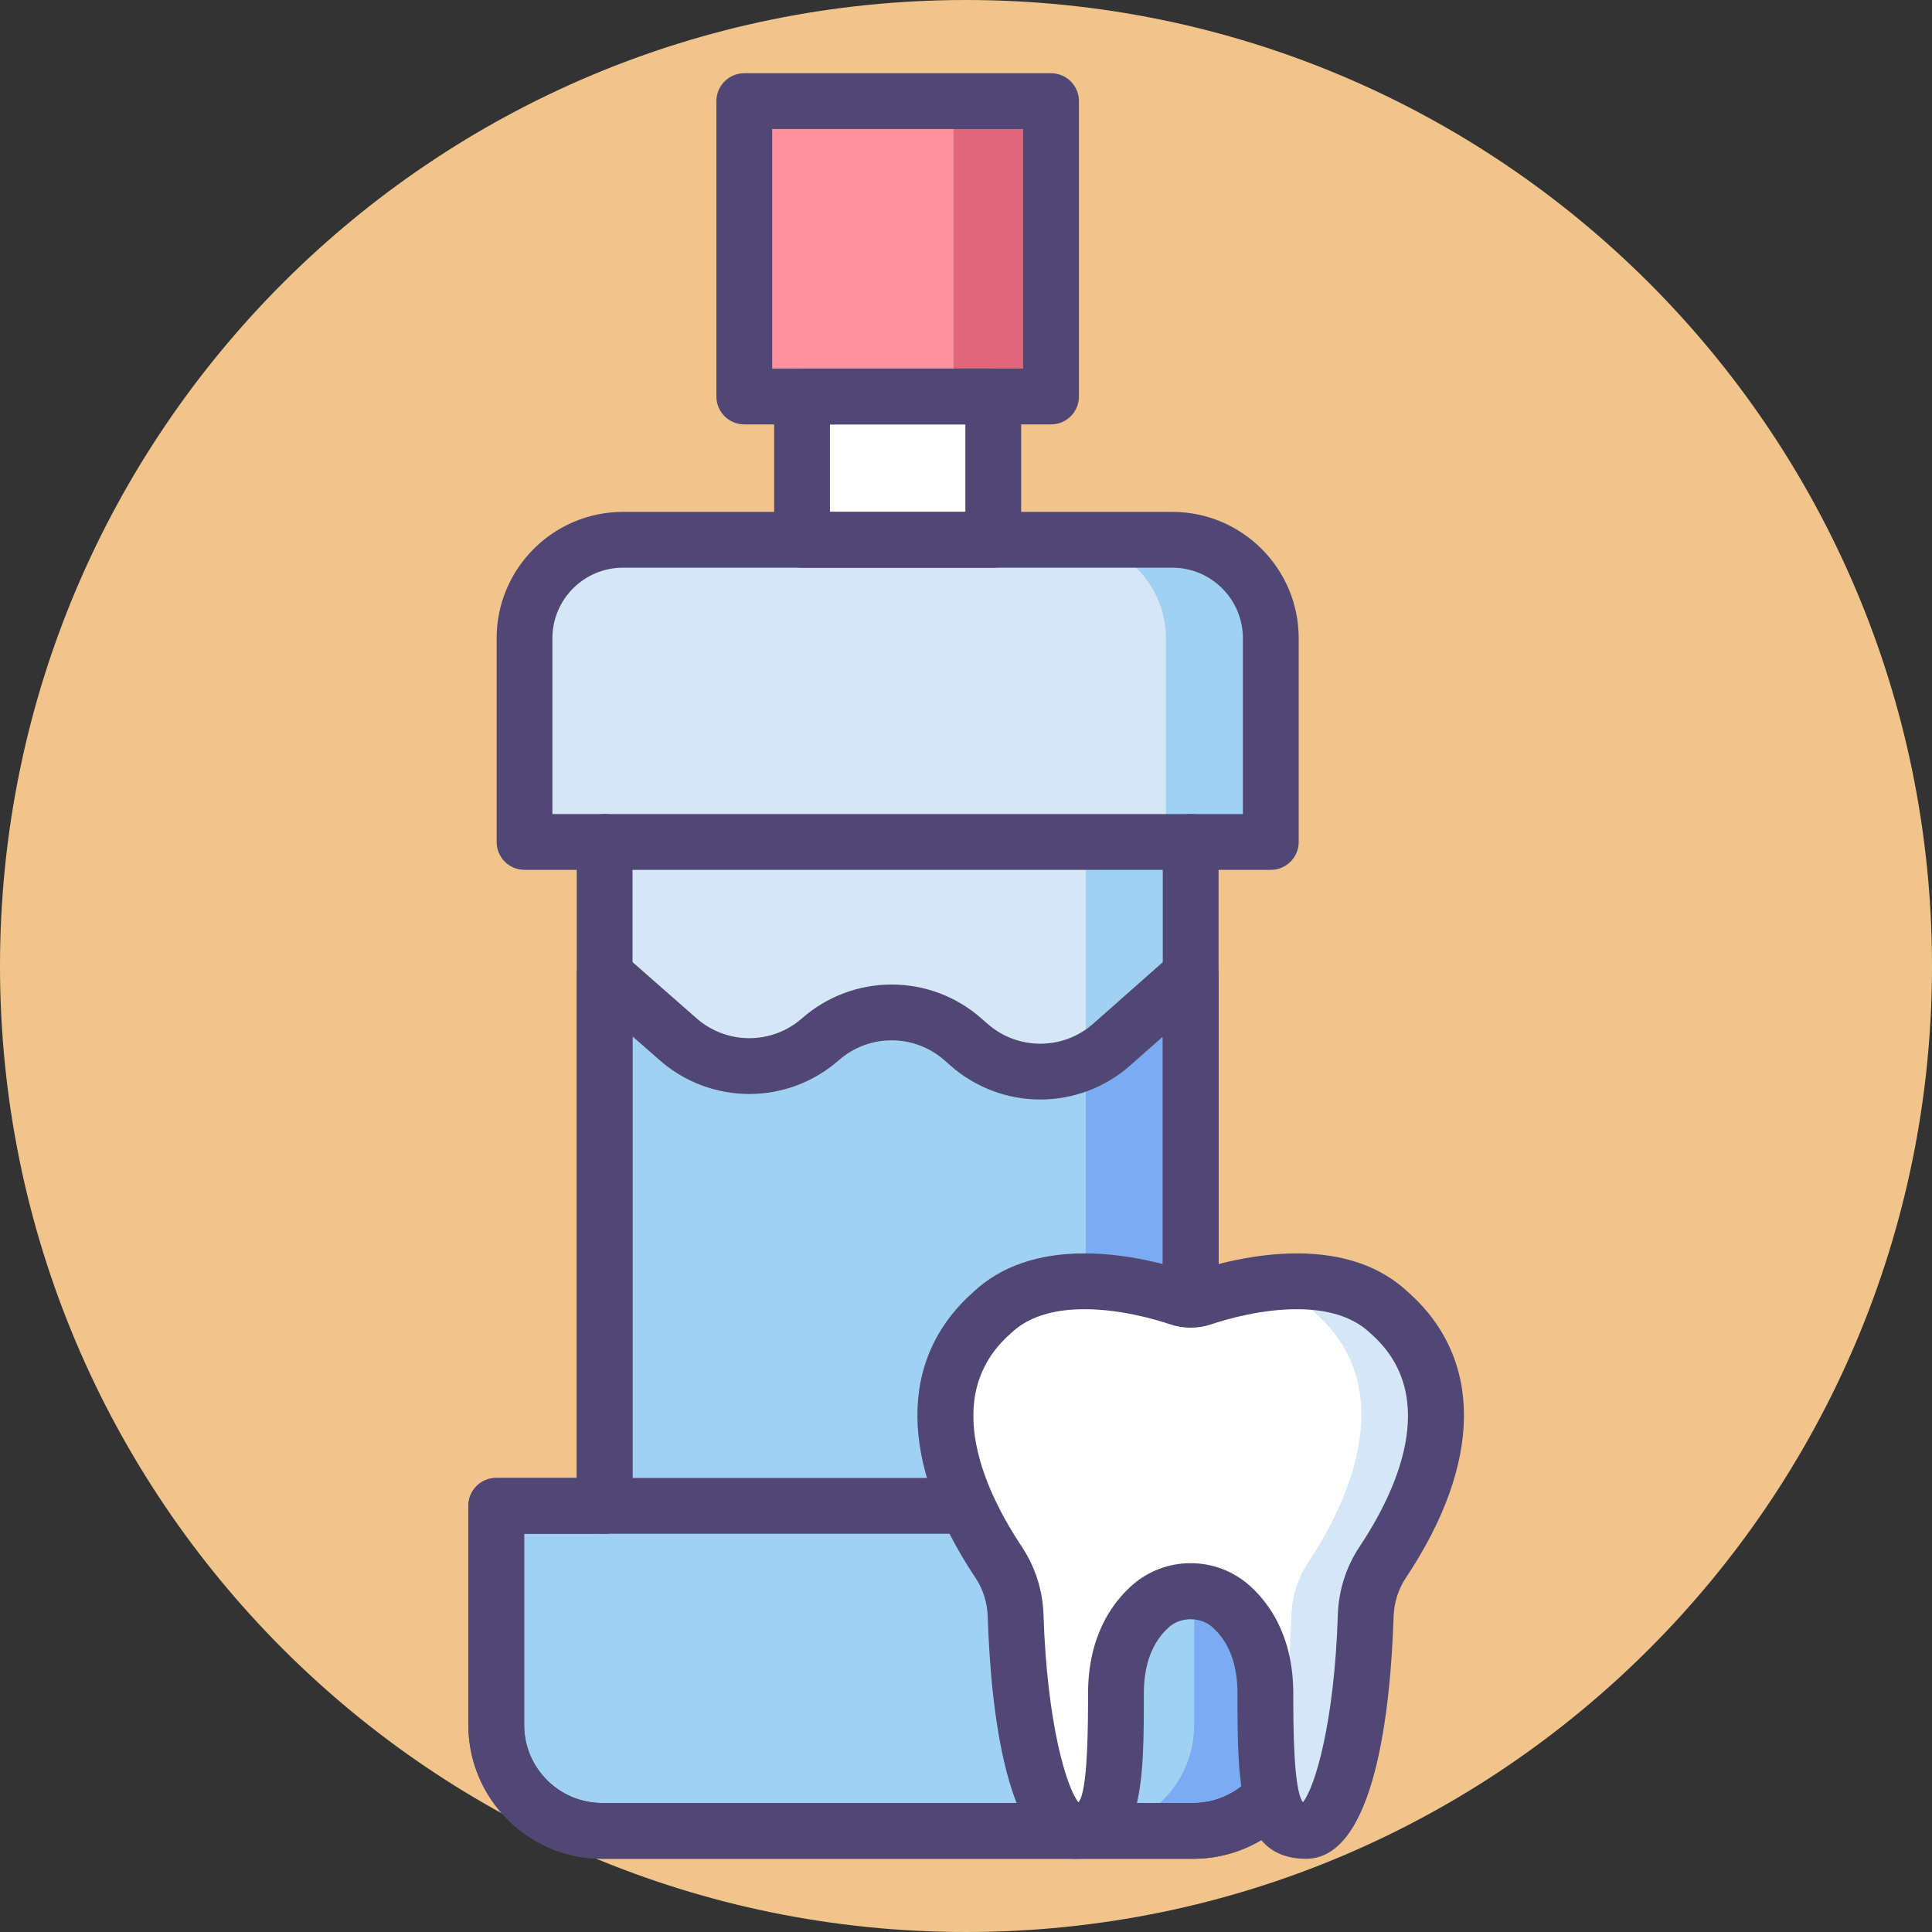 <svg height="415.492pt" viewBox="0 0 415.492 415.492" width="415.492pt" xmlns="http://www.w3.org/2000/svg"><rect x="0" y="0" width="415.492" height="415.492" fill="#333333" stroke="none"/><path d="m415.492 207.746c0 114.734-93.012 207.746-207.746 207.746s-207.746-93.012-207.746-207.746 93.012-207.746 207.746-207.746 207.746 93.012 207.746 207.746zm0 0" fill="#f1c48b"/><path d="m256.062 323.84v-142.773h17.23v-43.812c0-11.691-9.477-21.168-21.168-21.168h-118.152c-11.691 0-21.172 9.477-21.172 21.168v43.816h17.23v142.77h-23.309v47.133c0 12.578 10.199 22.773 22.773 22.773h127.105c12.578 0 22.773-10.195 22.773-22.773v-47.133zm0 0" fill="#d5e6f7"/><path d="m250.734 137.254v43.816h-17.227v142.77h22.555v-142.77h17.23v-43.816c0-11.691-9.477-21.168-21.168-21.168h-22.559c11.695 0 21.168 9.477 21.168 21.168zm0 0" fill="#a0d1f2"/><path d="m256.816 323.84v47.133c0 12.578-10.195 22.773-22.773 22.773h22.559c12.574 0 22.773-10.195 22.773-22.773v-47.133zm0 0" fill="#a0d1f2"/><path d="m239.078 224.641c-8.75 7.738-21.891 7.758-30.668.051l-1.355-1.191c-8.754-7.691-21.855-7.691-30.613 0-8.754 7.691-21.855 7.691-30.613 0l-15.797-13.875v114.215h-23.309v47.133c0 12.578 10.199 22.773 22.773 22.773h127.105c12.578 0 22.773-10.195 22.773-22.773v-47.133h-23.312v-114.215zm0 0" fill="#a0d1f2"/><path d="m239.078 224.641c-1.707 1.512-3.59 2.719-5.57 3.645v95.555h22.555v-114.219zm0 0" fill="#7babf3"/><path d="m256.816 323.84v47.133c0 12.578-10.195 22.773-22.773 22.773h22.559c12.574 0 22.773-10.195 22.773-22.773v-47.133zm0 0" fill="#7babf3"/><path d="m172.488 85.266h41.121v30.82h-41.121zm0 0" fill="#fff"/><path d="m160.062 21.746h65.973v63.52h-65.973zm0 0" fill="#fd919f"/><path d="m205.062 21.746h20.973v63.52h-20.973zm0 0" fill="#e0667d"/><g fill="#504774"><path d="m226.035 91.27h-65.969c-3.312 0-6-2.688-6-6v-63.523c0-3.312 2.688-6 6-6h65.969c3.312 0 6 2.688 6 6v63.523c0 3.312-2.688 6-6 6zm-59.973-12h53.969v-51.523h-53.969zm0 0"/><path d="m213.609 122.086h-41.121c-3.312 0-6-2.688-6-6v-30.816c0-3.316 2.688-6 6-6h41.121c3.312 0 6 2.684 6 6v30.816c0 3.312-2.688 6-6 6zm-35.121-12h29.121v-18.816h-29.121zm0 0"/><path d="m256.602 399.746h-127.105c-15.867 0-28.773-12.906-28.773-28.773v-47.133c0-3.316 2.688-6 6-6h17.309v-108.215c0-2.355 1.379-4.496 3.527-5.469 2.148-.969 4.664-.594 6.434.961l15.797 13.875c3.141 2.758 7.168 4.277 11.348 4.277 4.18 0 8.211-1.52 11.344-4.277 5.332-4.684 12.176-7.262 19.27-7.262 7.098 0 13.938 2.578 19.27 7.262l1.352 1.188c3.141 2.762 7.168 4.277 11.348 4.277 4.199 0 8.242-1.531 11.387-4.312l16.984-15.016c1.77-1.562 4.293-1.941 6.441-.977 2.152.973 3.535 3.113 3.535 5.473v108.215h17.309c3.316 0 6 2.684 6 6v47.133c0 15.867-12.91 28.773-28.773 28.773zm-143.879-69.906v41.133c0 9.246 7.523 16.773 16.773 16.773h127.105c9.25 0 16.773-7.527 16.773-16.773v-41.133h-17.309c-3.312 0-6-2.688-6-6v-100.902l-7.012 6.199c-5.34 4.723-12.207 7.32-19.336 7.32-7.094 0-13.938-2.578-19.266-7.258l-1.352-1.188c-3.141-2.762-7.172-4.281-11.352-4.281s-8.207 1.52-11.348 4.277c-5.328 4.684-12.172 7.262-19.266 7.262s-13.938-2.578-19.266-7.262l-5.84-5.129v100.961c0 3.312-2.684 6-6 6zm0 0"/><path d="m256.602 399.746h-127.105c-15.867 0-28.773-12.906-28.773-28.773v-47.133c0-3.316 2.688-6 6-6h17.309v-130.773h-11.23c-3.312 0-6-2.684-6-6v-43.812c0-14.98 12.188-27.168 27.172-27.168h118.152c14.98 0 27.168 12.188 27.168 27.168v43.812c0 3.316-2.684 6-6 6h-11.23v130.773h17.312c3.312 0 6 2.684 6 6v47.133c0 15.867-12.91 28.773-28.773 28.773zm-143.879-69.906v41.133c0 9.246 7.523 16.773 16.773 16.773h127.105c9.25 0 16.773-7.527 16.773-16.773v-41.133h-17.309c-3.312 0-6-2.688-6-6v-142.773c0-3.312 2.688-6 6-6h11.23v-37.812c0-8.367-6.805-15.168-15.168-15.168h-118.156c-8.367 0-15.172 6.801-15.172 15.168v37.812h11.23c3.316 0 6 2.688 6 6v142.773c0 3.312-2.684 6-6 6zm0 0"/><path d="m256.062 187.066h-126.027c-3.316 0-6-2.684-6-6 0-3.312 2.684-6 6-6h126.031c3.312 0 6 2.688 6 6 0 3.316-2.688 6-6.004 6zm0 0"/><path d="m256.062 329.84h-126.027c-3.316 0-6-2.688-6-6 0-3.316 2.684-6 6-6h126.031c3.312 0 6 2.684 6 6 0 3.312-2.688 6-6.004 6zm0 0"/></g><path d="m298.762 282.293c-11.898-11.273-33.145-5.531-40.285-3.148-1.57.523-3.258.523-4.828 0-7.137-2.383-28.383-8.125-40.281 3.148-19.508 17.145-5.715 43.012 1.406 53.695 2.273 3.41 3.512 7.391 3.645 11.484.758 23.66 5.52 46.273 12.824 46.273 7.988 0 8.75-9.129 8.75-29.504 0-9.688 3.633-15.445 7.445-18.82 4.887-4.332 12.363-4.332 17.254 0 3.812 3.375 7.445 9.133 7.445 18.82 0 20.375.762 29.504 8.75 29.504 7.309 0 12.07-22.613 12.824-46.273.133-4.094 1.375-8.074 3.645-11.484 7.121-10.684 20.914-36.551 1.406-53.695zm0 0" fill="#fff"/><path d="m298.762 282.293c-7.676-7.273-19.23-7.453-28.391-6.031 4.539.883 8.875 2.703 12.391 6.031 19.508 17.145 5.715 43.012-1.406 53.695-2.27 3.41-3.512 7.391-3.645 11.484-.43 13.406-2.145 26.477-4.883 35.289.945 7.48 3.117 10.984 8.055 10.984 7.312 0 12.07-22.613 12.828-46.273.133-4.094 1.375-8.074 3.645-11.484 7.121-10.684 20.914-36.551 1.406-53.695zm0 0" fill="#d5e6f7"/><path d="m280.883 399.746c-14.75 0-14.75-16.453-14.75-35.504 0-6.32-1.824-11.145-5.418-14.328-2.539-2.246-6.766-2.246-9.301 0-3.598 3.188-5.422 8.008-5.422 14.328 0 19.051 0 35.504-14.75 35.504-14.93 0-18.199-32.629-18.82-52.082-.098-3.016-1.012-5.898-2.641-8.344-16.496-24.754-16.656-47.145-.457-61.461 5.867-5.508 13.906-8.305 23.902-8.305 9.254 0 17.957 2.445 22.32 3.898.336.113.699.113 1.031 0 4.367-1.457 13.07-3.898 22.32-3.898 10 0 18.043 2.797 23.906 8.309 16.203 14.312 16.039 36.707-.457 61.457-1.633 2.445-2.543 5.328-2.641 8.344-.621 19.453-3.895 52.082-18.824 52.082zm-47.656-118.191c-6.871 0-12.164 1.715-15.734 5.094-.051.055-.109.105-.164.152-15.434 13.562-5.098 34.555 2.438 45.863 2.875 4.309 4.48 9.363 4.648 14.617.758 23.652 5.031 37.277 7.516 40.316 2.062-2.27 2.062-17.008 2.062-23.355 0-12.34 5.148-19.488 9.465-23.312 3.465-3.066 7.941-4.754 12.605-4.754 4.668 0 9.145 1.688 12.609 4.758 4.312 3.82 9.461 10.965 9.461 23.309 0 6.293 0 20.852 2.082 23.336 2.488-3.074 6.742-16.695 7.5-40.297.168-5.254 1.773-10.309 4.648-14.617 7.535-11.305 17.871-32.301 2.438-45.863-.059-.047-.113-.102-.168-.152-3.566-3.379-8.859-5.094-15.734-5.094-7.555 0-14.848 2.055-18.523 3.281-2.785.93-5.836.93-8.625 0-3.672-1.223-10.965-3.281-18.523-3.281zm0 0" fill="#504774"/></svg>